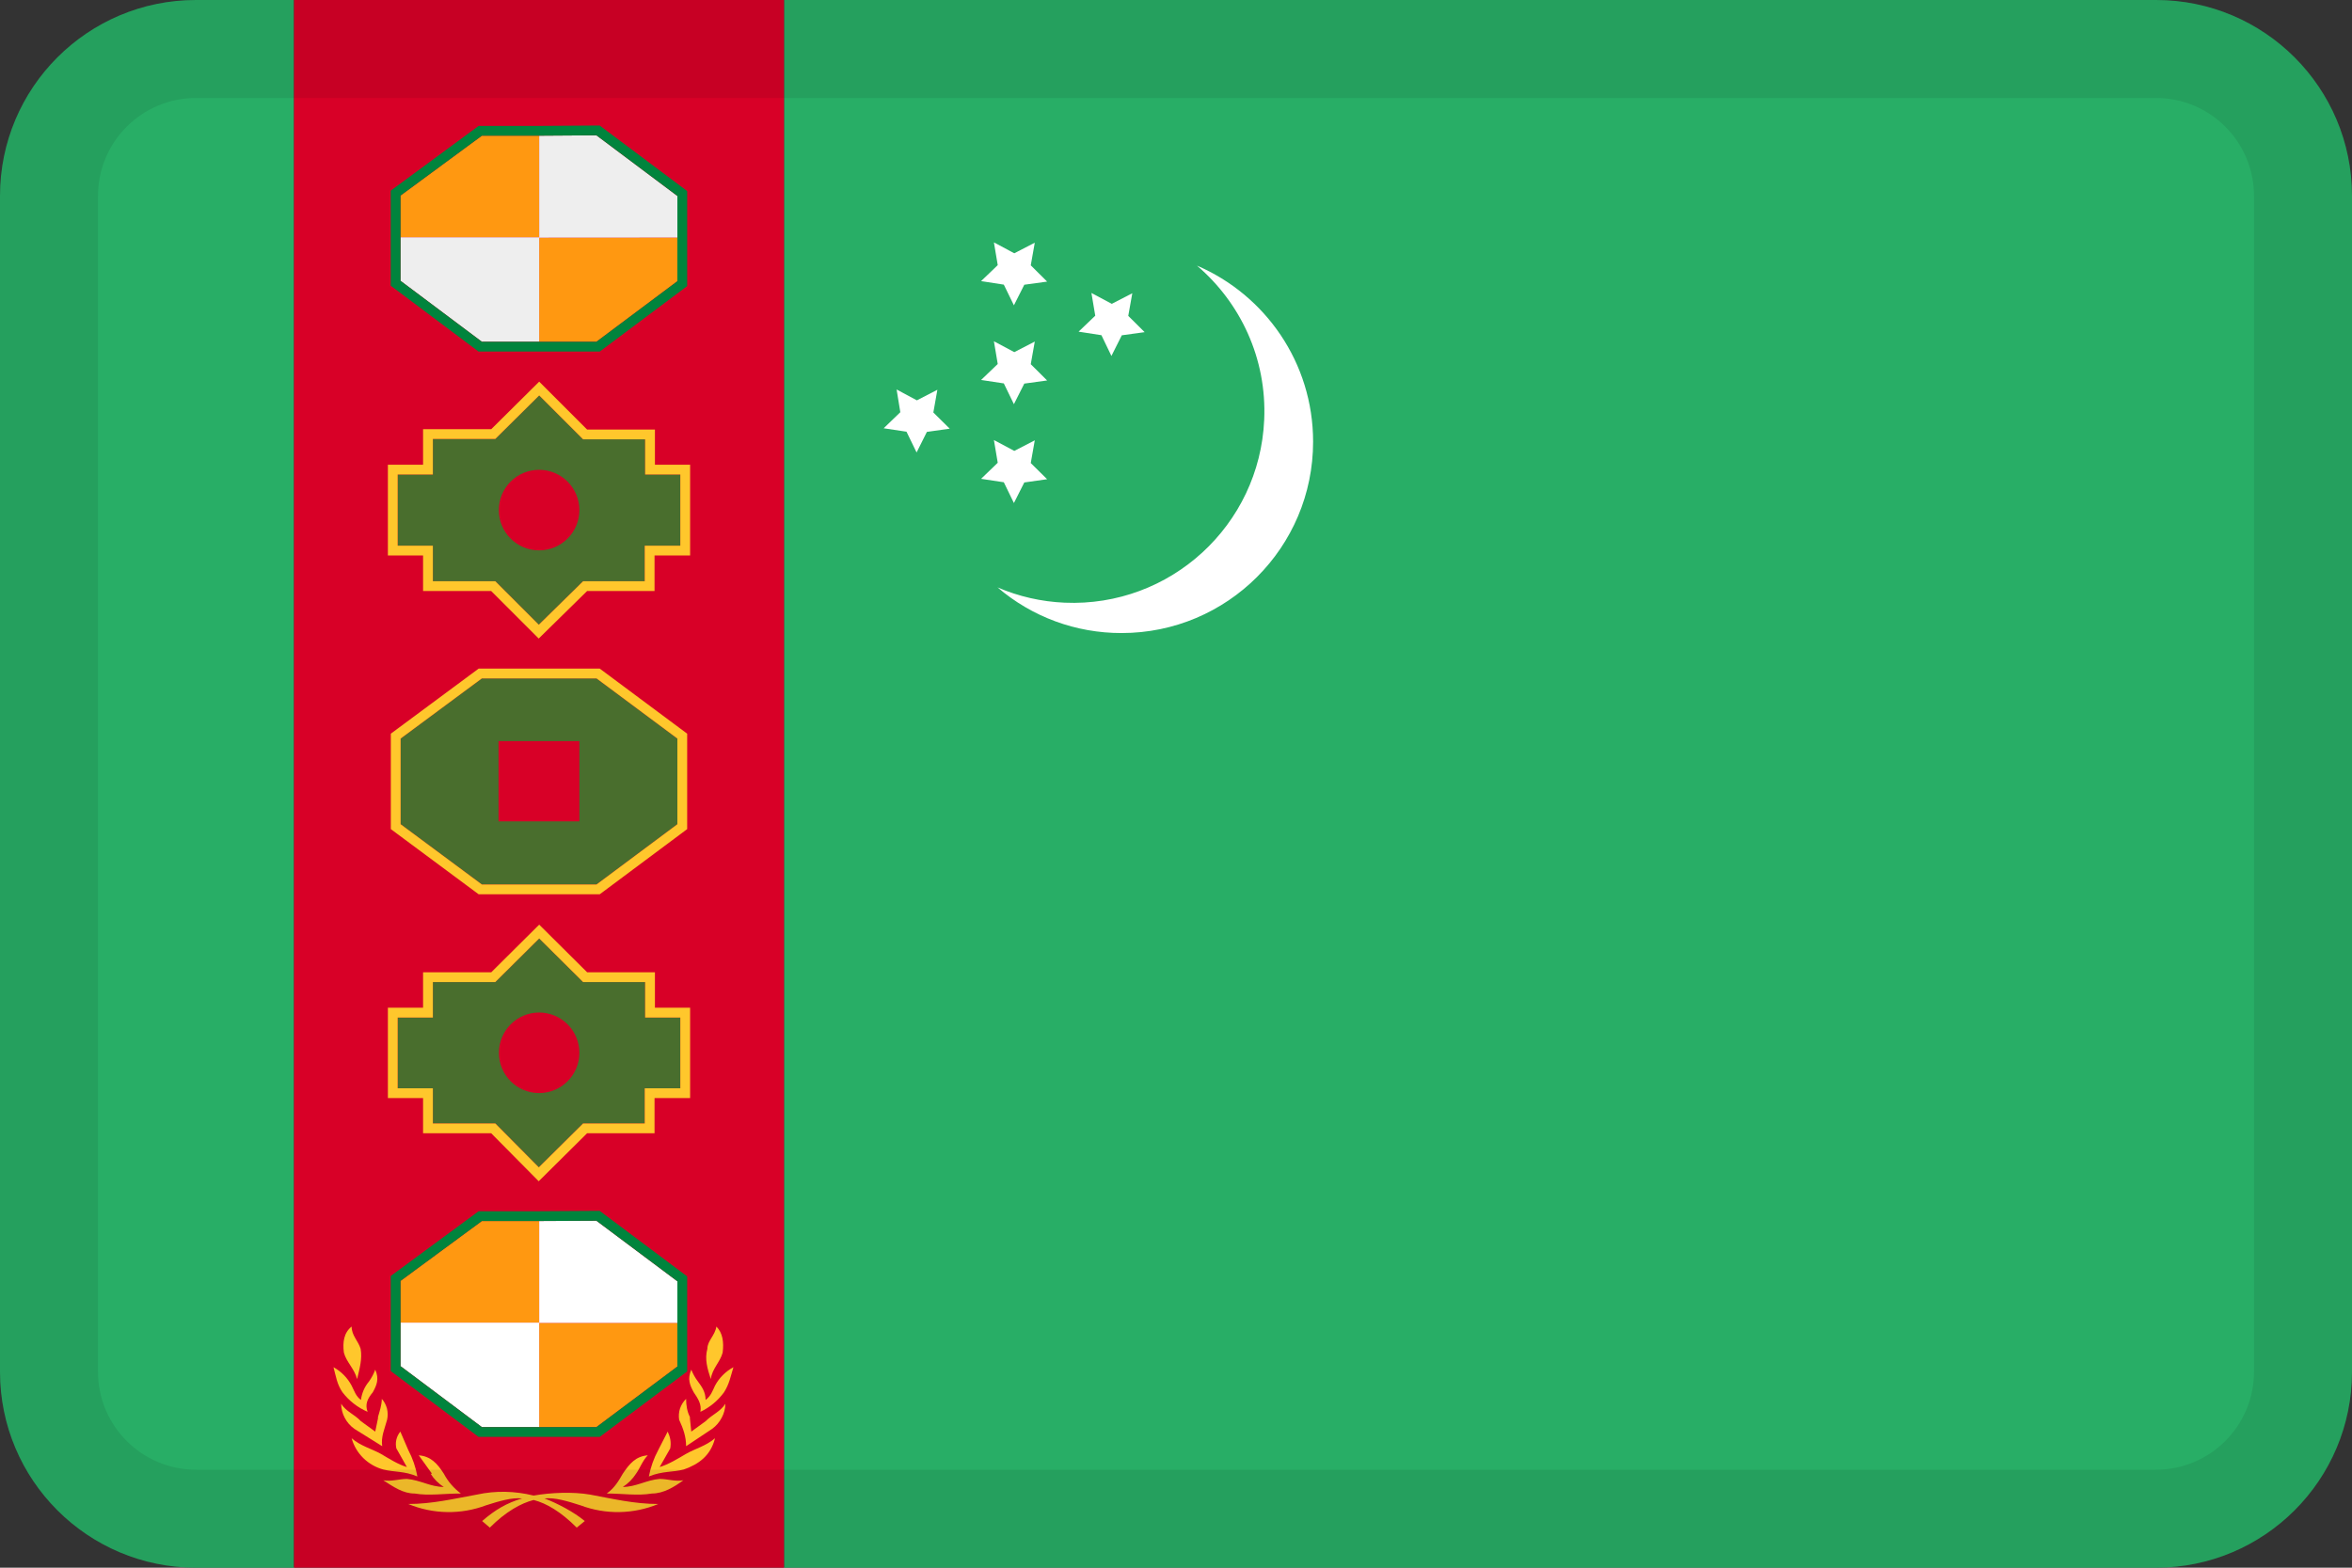 <svg width="24" height="16" viewBox="0 0 24 16" fill="none" xmlns="http://www.w3.org/2000/svg">
<rect x="0" y="0" width="24" height="16" fill="#333333" stroke="none"/>
<g id="flags / flag-turkmenistan">
<g id="flag">
<path d="M8 0H22C23.105 0 24 0.895 24 2V14C24 15.105 23.105 16 22 16H8V0Z" fill="#28AE66"/>
<path d="M3 0H2C0.895 0 0 0.895 0 2V14C0 15.105 0.895 16 2 16H3V0Z" fill="#28AE66"/>
<path d="M12.214 2.711C12.911 3.01 13.399 3.702 13.399 4.508C13.399 5.586 12.524 6.461 11.445 6.461C10.98 6.462 10.531 6.297 10.179 5.995C10.395 6.088 10.627 6.141 10.863 6.151C11.941 6.198 12.853 5.362 12.9 4.284C12.928 3.659 12.657 3.089 12.214 2.711Z" fill="white"/>
<path fill-rule="evenodd" clip-rule="evenodd" d="M11.239 3.421L11.006 3.385L11.176 3.222L11.137 2.99L11.345 3.101L11.554 2.993L11.513 3.224L11.68 3.39L11.447 3.422L11.341 3.633" fill="white"/>
<path fill-rule="evenodd" clip-rule="evenodd" d="M10.243 2.905L10.011 2.869L10.181 2.706L10.142 2.474L10.35 2.585L10.559 2.477L10.518 2.708L10.685 2.874L10.452 2.906L10.346 3.116" fill="white"/>
<path fill-rule="evenodd" clip-rule="evenodd" d="M10.243 3.913L10.011 3.878L10.181 3.715L10.142 3.483L10.35 3.594L10.559 3.486L10.518 3.717L10.685 3.883L10.452 3.915L10.346 4.125" fill="white"/>
<path fill-rule="evenodd" clip-rule="evenodd" d="M10.243 4.922L10.011 4.887L10.181 4.723L10.142 4.491L10.35 4.602L10.559 4.494L10.518 4.726L10.685 4.891L10.452 4.924L10.346 5.134" fill="white"/>
<path fill-rule="evenodd" clip-rule="evenodd" d="M9.25 4.406L9.017 4.371L9.187 4.207L9.149 3.975L9.356 4.086L9.565 3.978L9.524 4.21L9.691 4.375L9.458 4.408L9.353 4.618" fill="white"/>
<path d="M3 0H8V16H3V0Z" fill="#D80027"/>
<path d="M5.502 1.385L4.917 1.385L4.087 1.996V2.422L5.502 2.422V1.385ZM5.502 3.488L6.086 3.488L6.912 2.87V2.425L5.502 2.426V3.488Z" fill="#FF9811"/>
<path d="M4.087 2.866L4.917 3.488H5.502V2.426L6.912 2.425V2L6.086 1.381L5.502 1.385V2.422L4.087 2.422V2.866Z" fill="#EEEEEE"/>
<path fill-rule="evenodd" clip-rule="evenodd" d="M5.502 1.385L6.086 1.381L6.912 2V2.87L6.086 3.488L4.917 3.488L4.087 2.866V1.996L4.917 1.385L5.502 1.385ZM6.12 3.588L7.012 2.92V1.95L6.119 1.281L5.502 1.285L4.884 1.285L3.987 1.946V2.916L4.883 3.588L6.12 3.588Z" fill="#00843D"/>
<path d="M4.917 9.027L4.088 8.412V7.538L4.917 6.924H6.087L6.912 7.538V8.412L6.087 9.027H4.917ZM6.942 10.385H6.583V10.023H5.95L5.502 9.578L5.054 10.023H4.417V10.385H4.058V11.107H4.417V11.466H5.054L5.498 11.914L5.95 11.466H6.579V11.107H6.942V10.385ZM6.942 4.843H6.583V4.484H5.95L5.502 4.036L5.054 4.48H4.417V4.843H4.058V5.569H4.417V5.932H5.054L5.498 6.376L5.95 5.932H6.579V5.569H6.942V4.843Z" fill="#496E2D"/>
<path fill-rule="evenodd" clip-rule="evenodd" d="M4.884 9.127L3.988 8.462V7.488L4.884 6.824H6.12L7.012 7.488V8.462L6.12 9.127H4.884ZM7.042 10.285V11.207H6.679V11.566H5.991L5.497 12.056L5.012 11.566H4.317V11.207H3.958V10.285H4.317V9.923H5.013L5.502 9.437L5.991 9.923H6.683V10.285H7.042ZM5.95 10.023L5.502 9.578L5.054 10.023H4.417V10.385H4.058V11.107H4.417V11.466H5.054L5.498 11.914L5.95 11.466H6.579V11.107H6.942V10.385H6.583V10.023H5.95ZM7.042 4.743V5.669H6.679V6.032H5.991L5.497 6.517L5.012 6.032H4.317V5.669H3.958V4.743H4.317V4.38H5.013L5.502 3.895L5.991 4.384H6.683V4.743H7.042ZM5.95 4.484L5.502 4.036L5.054 4.48H4.417V4.843H4.058V5.569H4.417V5.932H5.054L5.498 6.376L5.95 5.932H6.579V5.569H6.942V4.843H6.583V4.484H5.95ZM4.917 9.027H6.087L6.912 8.412V7.538L6.087 6.924H4.917L4.088 7.538V8.412L4.917 9.027Z" fill="#FFC72C"/>
<path d="M5.087 7.564H5.912V8.383H5.087V7.564Z" fill="#D80027"/>
<path d="M5.501 5.617C5.728 5.617 5.912 5.433 5.912 5.206C5.912 4.979 5.728 4.795 5.501 4.795C5.274 4.795 5.09 4.979 5.09 5.206C5.09 5.433 5.274 5.617 5.501 5.617Z" fill="#D80027"/>
<path d="M5.501 11.156C5.728 11.156 5.912 10.972 5.912 10.745C5.912 10.518 5.728 10.334 5.501 10.334C5.275 10.334 5.091 10.518 5.091 10.745C5.091 10.972 5.275 11.156 5.501 11.156Z" fill="#D80027"/>
<path d="M5.502 12.462L4.917 12.462L4.087 13.073V13.499L5.502 13.499V12.462ZM5.502 14.565L6.086 14.565L6.912 13.947V13.502L5.502 13.502V14.565Z" fill="#FF9811"/>
<path d="M4.087 13.943L4.917 14.565H5.502V13.502L6.912 13.502V13.077L6.086 12.459L5.502 12.462V13.499L4.087 13.499V13.943Z" fill="white"/>
<path fill-rule="evenodd" clip-rule="evenodd" d="M5.502 12.462L6.086 12.459L6.912 13.077V13.947L6.086 14.565L4.917 14.565L4.087 13.943V13.073L4.917 12.462L5.502 12.462ZM4.883 14.665L3.987 13.993V13.023L4.884 12.362L5.501 12.362L6.119 12.358L7.012 13.027V13.997L6.12 14.665L4.883 14.665Z" fill="#00843D"/>
<path d="M3.509 13.805C3.534 13.901 3.616 13.968 3.644 14.075C3.669 13.968 3.698 13.872 3.68 13.766C3.655 13.684 3.588 13.631 3.588 13.539C3.509 13.602 3.495 13.698 3.509 13.805ZM3.495 14.21C3.562 14.297 3.65 14.366 3.751 14.409C3.722 14.331 3.751 14.274 3.804 14.21C3.843 14.139 3.872 14.075 3.829 13.979C3.813 14.022 3.792 14.062 3.765 14.1C3.72 14.153 3.692 14.219 3.683 14.288C3.63 14.249 3.616 14.196 3.588 14.142C3.546 14.063 3.482 13.997 3.403 13.954C3.428 14.046 3.438 14.128 3.495 14.21ZM3.857 14.476L3.829 14.611L3.683 14.505C3.616 14.434 3.534 14.409 3.481 14.327C3.482 14.377 3.494 14.427 3.518 14.471C3.541 14.515 3.575 14.554 3.616 14.583L3.9 14.76C3.886 14.664 3.925 14.583 3.95 14.49C3.958 14.453 3.958 14.415 3.949 14.377C3.939 14.34 3.922 14.306 3.896 14.277C3.896 14.341 3.872 14.409 3.857 14.462V14.476ZM4.046 14.785L4.152 14.973C4.06 14.945 3.978 14.892 3.886 14.838C3.79 14.785 3.683 14.76 3.588 14.679C3.609 14.755 3.65 14.825 3.707 14.881C3.764 14.937 3.834 14.977 3.911 14.998C4.031 15.027 4.124 15.012 4.259 15.069C4.242 14.975 4.211 14.884 4.166 14.799L4.085 14.611C4.065 14.636 4.051 14.664 4.044 14.695C4.037 14.726 4.038 14.758 4.046 14.789V14.785ZM4.394 15.041C4.428 15.095 4.474 15.142 4.529 15.176C4.394 15.176 4.287 15.105 4.152 15.094C4.074 15.094 3.992 15.123 3.911 15.108C4.017 15.176 4.113 15.243 4.23 15.243C4.379 15.268 4.529 15.243 4.703 15.243C4.63 15.189 4.571 15.12 4.529 15.041C4.461 14.934 4.394 14.863 4.273 14.853L4.408 15.041H4.394Z" fill="#FFC72C"/>
<path d="M7.374 13.805C7.349 13.901 7.267 13.968 7.253 14.075C7.218 13.968 7.189 13.872 7.218 13.766C7.218 13.684 7.296 13.631 7.31 13.539C7.374 13.602 7.388 13.698 7.374 13.805ZM7.388 14.21C7.326 14.295 7.243 14.364 7.147 14.409C7.161 14.331 7.122 14.274 7.079 14.21C7.04 14.139 7.012 14.075 7.054 13.979C7.071 14.022 7.094 14.063 7.122 14.1C7.161 14.153 7.2 14.206 7.2 14.288C7.253 14.249 7.271 14.196 7.296 14.142C7.339 14.062 7.404 13.997 7.484 13.954C7.456 14.046 7.441 14.128 7.388 14.21ZM7.04 14.476L7.054 14.611L7.2 14.505C7.271 14.434 7.349 14.409 7.402 14.327C7.401 14.377 7.388 14.426 7.364 14.47C7.341 14.514 7.308 14.553 7.267 14.583L7.001 14.76C7.001 14.664 6.973 14.583 6.93 14.49C6.924 14.452 6.927 14.412 6.939 14.375C6.952 14.338 6.973 14.304 7.001 14.277C7.001 14.341 7.012 14.409 7.04 14.462V14.476ZM6.838 14.785L6.731 14.973C6.823 14.945 6.909 14.892 7.001 14.838C7.093 14.785 7.2 14.76 7.296 14.679C7.253 14.853 7.132 14.945 6.976 14.998C6.866 15.027 6.76 15.012 6.621 15.069C6.639 14.975 6.671 14.884 6.717 14.799L6.813 14.611C6.838 14.664 6.852 14.718 6.838 14.789V14.785ZM6.49 15.041C6.455 15.095 6.409 15.142 6.355 15.176C6.49 15.176 6.596 15.105 6.731 15.094C6.813 15.094 6.891 15.123 6.973 15.108C6.88 15.176 6.77 15.243 6.653 15.243C6.504 15.268 6.355 15.243 6.191 15.243C6.273 15.186 6.316 15.108 6.355 15.041C6.426 14.934 6.49 14.863 6.61 14.853C6.557 14.906 6.529 14.988 6.49 15.041Z" fill="#FFC72C"/>
<path d="M4.866 15.254C4.635 15.296 4.408 15.35 4.166 15.35C4.419 15.455 4.702 15.46 4.958 15.364C5.093 15.321 5.221 15.282 5.328 15.293C5.17 15.34 5.052 15.409 4.92 15.524L4.998 15.591C5.161 15.428 5.316 15.342 5.445 15.309C5.575 15.342 5.722 15.428 5.885 15.591L5.967 15.524C5.857 15.432 5.689 15.344 5.556 15.293C5.663 15.282 5.79 15.321 5.925 15.364C6.181 15.46 6.464 15.455 6.717 15.35C6.475 15.35 6.248 15.296 6.021 15.254C5.848 15.224 5.621 15.233 5.445 15.264C5.254 15.217 5.058 15.212 4.866 15.254Z" fill="#FFC72C"/>
<path fill-rule="evenodd" clip-rule="evenodd" d="M22 1H2C1.448 1 1 1.448 1 2V14C1 14.552 1.448 15 2 15H22C22.552 15 23 14.552 23 14V2C23 1.448 22.552 1 22 1ZM2 0C0.895 0 0 0.895 0 2V14C0 15.105 0.895 16 2 16H22C23.105 16 24 15.105 24 14V2C24 0.895 23.105 0 22 0H2Z" fill="black" fill-opacity="0.08"/>
</g>
</g>
</svg>
